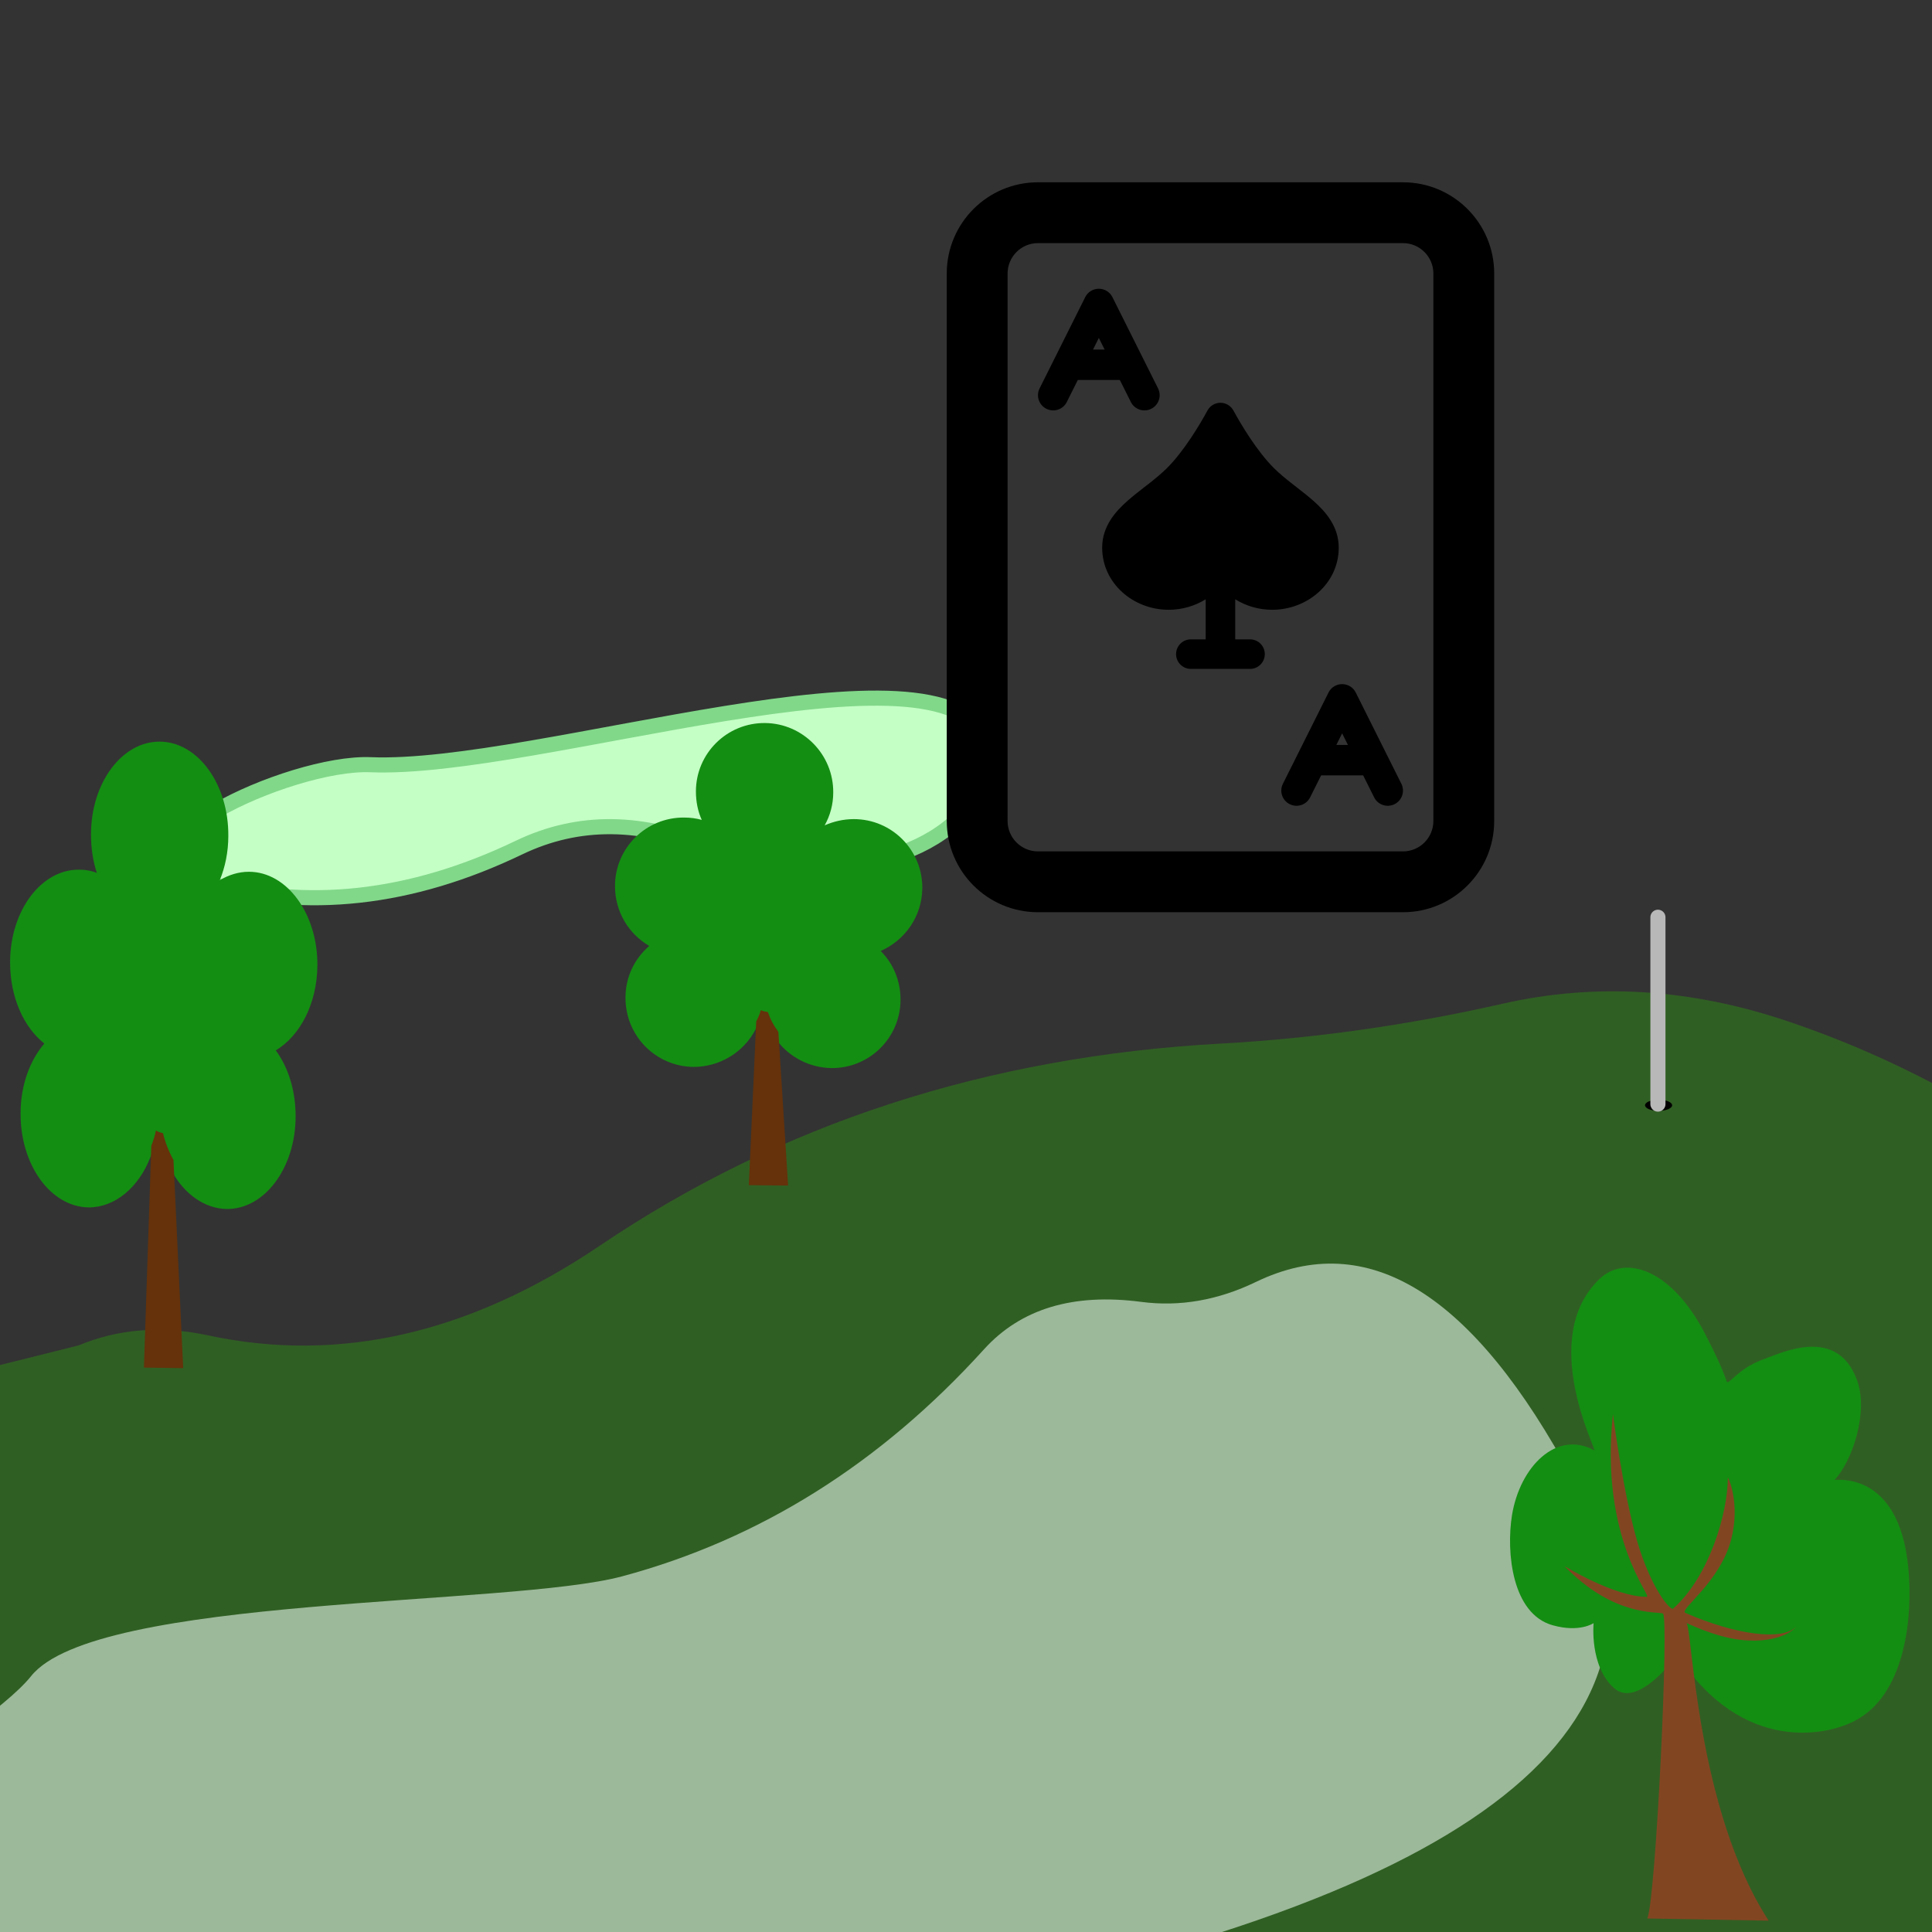 <?xml version="1.0" encoding="utf-8"?>
<svg width="128px" height="128px" viewBox="0 0 128 128" xmlns="http://www.w3.org/2000/svg" aria-hidden="true" role="img" class="iconify iconify--noto" preserveAspectRatio="xMidYMid meet" xmlns:bx="https://boxy-svg.com">
  <rect x="0" y="0" width="128" height="128" fill="#333333" stroke="none"/>
  <path style="fill: rgb(48, 95, 35);" d="M -2.728 91.119 L 5.205 89.136 C 7.849 88.034 10.714 87.814 13.799 88.475 C 22.475 90.334 31.124 88.351 39.745 82.526 C 51.697 74.45 65.414 69.988 80.897 69.139 C 87.065 68.801 93.29 67.919 99.572 66.495 C 105.708 65.104 111.988 65.49 118.412 67.652 C 122.059 68.88 125.585 70.422 128.989 72.279 C 131.087 73.424 133.236 74.47 135.435 75.419 C 147.927 80.81 146.384 98.34 130.807 128.011 L -7.356 128.837 L -2.728 91.119 Z"/>
  <path style="fill: rgb(196, 255, 197); stroke: rgb(129, 216, 137); stroke-miterlimit: 1; stroke-linecap: round; transform-box: fill-box; transform-origin: 50% 50%;" d="M 103.454 77.336 C 108.83 77.558 121.632 71.587 114.438 69.544 C 107.721 67.636 100.783 68.403 93.621 71.843 C 89.681 73.736 85.424 73.693 80.85 71.715 C 76.956 70.032 68.57 69.649 64.374 73.887 C 63.26 75.012 61.813 76.843 62.587 78.867 C 65.441 86.329 92.43 76.879 103.454 77.336 Z" transform="matrix(-1, 0, 0, -1, 0, 0)"/>
  <ellipse style="stroke-miterlimit: 1; stroke-linecap: round;" cx="109.885" cy="73.227" rx="0.898" ry="0.369"/>
  <line style="fill: rgb(216, 216, 216); stroke: rgb(184, 184, 184); stroke-linecap: round;" x1="109.842" y1="73.15" x2="109.842" y2="60.77"/>
  <path d="M 52.881 31.18 L 54.753 36.308 L 51.01 36.308 L 52.881 31.18 Z" bx:shape="triangle 51.01 31.18 3.743 5.128 0.5 0 1@cc9337b3" style="fill: rgb(255, 0, 0); transform-box: fill-box; transform-origin: 50% 50%;" transform="matrix(0, -1, 1, 0, 54.44, 28.664)"/>
  <path style="fill: rgb(156, 185, 154);" d="M -31.98 133.519 L -21.404 126.248 C -18.98 125.201 -1.241 115.175 2.064 111.043 C 6.354 105.679 33.734 106.45 41.233 104.433 C 50.34 101.984 58.328 96.97 65.196 89.393 C 67.631 86.707 71.101 85.661 75.608 86.253 C 78.158 86.588 80.692 86.147 83.21 84.931 C 90.63 81.348 97.626 85.7 104.199 97.987 C 112.627 113.741 98.965 125.255 63.213 132.528 C 44.586 136.317 -12.816 137.97 -31.98 133.519 Z"/>
  <g transform="matrix(0.299, 0, 0, 0.299, 31.432, 40.696)" style="">
    <path d="M 99.244 60.736 C 99.33 52.289 92.52 45.393 84.073 45.393 C 81.746 45.393 79.591 45.91 77.608 46.772 C 78.815 44.617 79.505 42.118 79.505 39.532 C 79.591 31.084 72.781 24.189 64.42 24.103 C 55.973 24.016 49.077 30.826 49.077 39.273 C 49.077 41.514 49.508 43.669 50.37 45.566 C 49.163 45.221 47.871 45.048 46.491 45.048 C 38.044 44.962 31.148 51.772 31.148 60.219 C 31.148 65.908 34.165 70.821 38.734 73.493 C 35.544 76.251 33.476 80.303 33.476 84.871 C 33.39 93.318 40.113 100.214 48.56 100.3 C 54.421 100.3 59.593 97.025 62.179 92.198 C 62.61 91.422 62.955 90.56 63.214 89.698 C 63.731 89.957 64.248 90.043 64.765 90.129 C 65.282 91.681 66.058 93.232 67.092 94.525 C 69.851 98.145 74.247 100.473 79.074 100.559 C 87.521 100.645 94.417 93.836 94.417 85.388 C 94.417 81.165 92.779 77.372 90.021 74.614 C 95.451 72.2 99.157 66.942 99.244 60.736 Z" fill="#148d13" style=""/>
    <path d="M 67.351 92.543 L 69.506 126.59 L 60.8 126.504 L 62.438 90.215 C 62.869 89.44 63.214 88.578 63.472 87.716 C 63.989 87.974 64.506 88.06 65.024 88.147 C 65.541 89.698 66.317 91.163 67.351 92.543 Z" fill="#65320b" style=""/>
  </g>
  <g transform="matrix(0.299, 0, 0, 0.405, -8.645, 39.373)" style="">
    <path d="M 99.244 60.736 C 99.33 52.289 92.52 45.393 84.073 45.393 C 81.746 45.393 79.591 45.91 77.608 46.772 C 78.815 44.617 79.505 42.118 79.505 39.532 C 79.591 31.084 72.781 24.189 64.42 24.103 C 55.973 24.016 49.077 30.826 49.077 39.273 C 49.077 41.514 49.508 43.669 50.37 45.566 C 49.163 45.221 47.871 45.048 46.491 45.048 C 38.044 44.962 31.148 51.772 31.148 60.219 C 31.148 65.908 34.165 70.821 38.734 73.493 C 35.544 76.251 33.476 80.303 33.476 84.871 C 33.39 93.318 40.113 100.214 48.56 100.3 C 54.421 100.3 59.593 97.025 62.179 92.198 C 62.61 91.422 62.955 90.56 63.214 89.698 C 63.731 89.957 64.248 90.043 64.765 90.129 C 65.282 91.681 66.058 93.232 67.092 94.525 C 69.851 98.145 74.247 100.473 79.074 100.559 C 87.521 100.645 94.417 93.836 94.417 85.388 C 94.417 81.165 92.779 77.372 90.021 74.614 C 95.451 72.2 99.157 66.942 99.244 60.736 Z" fill="#148d13" style=""/>
    <path d="M 67.351 92.543 L 69.506 126.59 L 60.8 126.504 L 62.438 90.215 C 62.869 89.44 63.214 88.578 63.472 87.716 C 63.989 87.974 64.506 88.06 65.024 88.147 C 65.541 89.698 66.317 91.163 67.351 92.543 Z" fill="#65320b" style=""/>
  </g>
  <g id="SVGRepo_bgCarrier" stroke-width="0" transform="matrix(0.046, 0, 0, 0.046, 21.476, 47.12)" style=""/>
  <g id="SVGRepo_tracerCarrier" stroke-linecap="round" stroke-linejoin="round" transform="matrix(0.046, 0, 0, 0.046, 21.476, 47.12)" style=""/>
  <g id="SVGRepo_iconCarrier" transform="matrix(0.046, 0, 0, 0.046, 89.731, 81.495)" style="">
    <path d="M797.776 485.704c-13.921-142.308-107.505-124.52-105.958-126.066 25.523-27.069 49.498-98.997 31.71-144.628-28.616-76.568-107.505-38.671-133.027-29.39-37.897 13.148-51.819 38.671-54.139 32.483-7.734-21.656-14.695-36.35-31.71-69.607C456.701 56.459 390.187 34.804 353.063 70.381c-89.716 85.849-2.32 249.039-7.734 246.719-54.139-29.39-106.731 23.202-118.332 93.583-8.508 53.366 0 142.308 58.779 158.55 38.671 10.828 58.779-3.094 58.779-3.094s-6.187 61.873 29.39 93.583c34.804 30.937 91.263-47.952 91.263-47.952 93.583 144.628 220.423 117.559 262.187 91.263 66.514-40.218 77.341-147.722 70.381-217.329z" fill="#148d13"/>
    <path d="M421.897 991.517c12.375-28.616 31.71-436.205 22.429-439.299-9.281-3.094-71.154 4.64-141.535-68.06-0.773-0.773 71.154 44.085 118.332 44.085 8.508 0-68.06-83.529-48.725-262.961 0-0.773 13.921 109.825 34.804 182.526 20.109 68.834 47.952 100.544 51.819 97.45 51.819-45.631 78.888-137.668 78.888-188.713 0-1.547 18.562 36.35 4.64 89.716-17.015 62.647-75.795 100.544-65.74 105.184 72.701 31.71 139.215 40.218 159.323 20.109 1.547-1.547-18.562 25.523-80.435 18.562-39.444-4.64-78.888-25.523-77.341-23.976 8.508 8.508 13.921 267.601 118.332 428.471l-174.792-3.094z" fill="#824522"/>
  </g>
  <g id="group-1" stroke-width="0" transform="matrix(2.245, 0, 0, 2.245, 60.021, 4.985)" style=""/>
  <g id="group-2" stroke-linecap="round" stroke-linejoin="round" transform="matrix(2.245, 0, 0, 2.245, 60.021, 4.985)" style=""/>
  <g id="group-3" transform="matrix(2.015, 0, 0, 2.015, 56.68, 12.077)" style="">
    <path fill-rule="evenodd" clip-rule="evenodd" d="M5 3C5 2.448 5.448 2 6 2H18C18.552 2 19 2.448 19 3V21C19 21.552 18.552 22 18 22H6C5.448 22 5 21.552 5 21V3ZM6 0C4.343 0 3 1.343 3 3V21C3 22.657 4.343 24 6 24H18C19.657 24 21 22.657 21 21V3C21 1.343 19.657 0 18 0H6ZM10.297 14.056C10.739 14.056 11.16 13.93 11.513 13.711V15.028H11.027C10.758 15.028 10.54 15.245 10.54 15.514C10.54 15.782 10.758 16 11.027 16H12.971C13.24 16 13.457 15.782 13.457 15.514C13.457 15.245 13.24 15.028 12.971 15.028H12.485V13.711C12.838 13.93 13.258 14.056 13.7 14.056C14.867 14.056 15.888 13.182 15.888 12.014C15.888 11.314 15.457 10.827 15.043 10.463C14.872 10.313 14.682 10.165 14.501 10.025L14.501 10.025L14.501 10.025L14.501 10.024L14.501 10.024L14.501 10.024L14.501 10.024L14.499 10.023C14.459 9.992 14.42 9.961 14.381 9.931C14.16 9.758 13.953 9.59 13.769 9.409C13.196 8.844 12.667 7.948 12.426 7.505C12.341 7.348 12.177 7.25 11.999 7.25C11.82 7.25 11.656 7.348 11.572 7.505C11.331 7.948 10.802 8.844 10.229 9.409C10.045 9.59 9.838 9.758 9.617 9.931C9.577 9.962 9.537 9.993 9.497 10.024L9.497 10.024C9.316 10.165 9.126 10.313 8.955 10.463C8.541 10.827 8.11 11.314 8.11 12.014C8.11 13.182 9.131 14.056 10.297 14.056ZM8 3.5C8.189 3.5 8.363 3.607 8.447 3.776L9.447 5.776L9.947 6.776C10.071 7.023 9.971 7.324 9.724 7.447C9.477 7.571 9.176 7.471 9.053 7.224L8.691 6.5H7.309L6.947 7.224C6.824 7.471 6.523 7.571 6.276 7.447C6.029 7.324 5.929 7.023 6.053 6.776L6.553 5.776L7.553 3.776C7.637 3.607 7.811 3.5 8 3.5ZM8.191 5.5L8 5.118L7.809 5.5H8.191ZM16.447 16.776C16.363 16.607 16.189 16.5 16 16.5C15.811 16.5 15.637 16.607 15.553 16.776L14.553 18.776L14.053 19.776C13.929 20.023 14.029 20.324 14.276 20.447C14.523 20.571 14.824 20.471 14.947 20.224L15.309 19.5H16.691L17.053 20.224C17.176 20.471 17.477 20.571 17.724 20.447C17.971 20.324 18.071 20.023 17.947 19.776L17.447 18.776L16.447 16.776ZM16 18.118L16.191 18.5H15.809L16 18.118Z" fill="#000000"/>
  </g>
</svg>